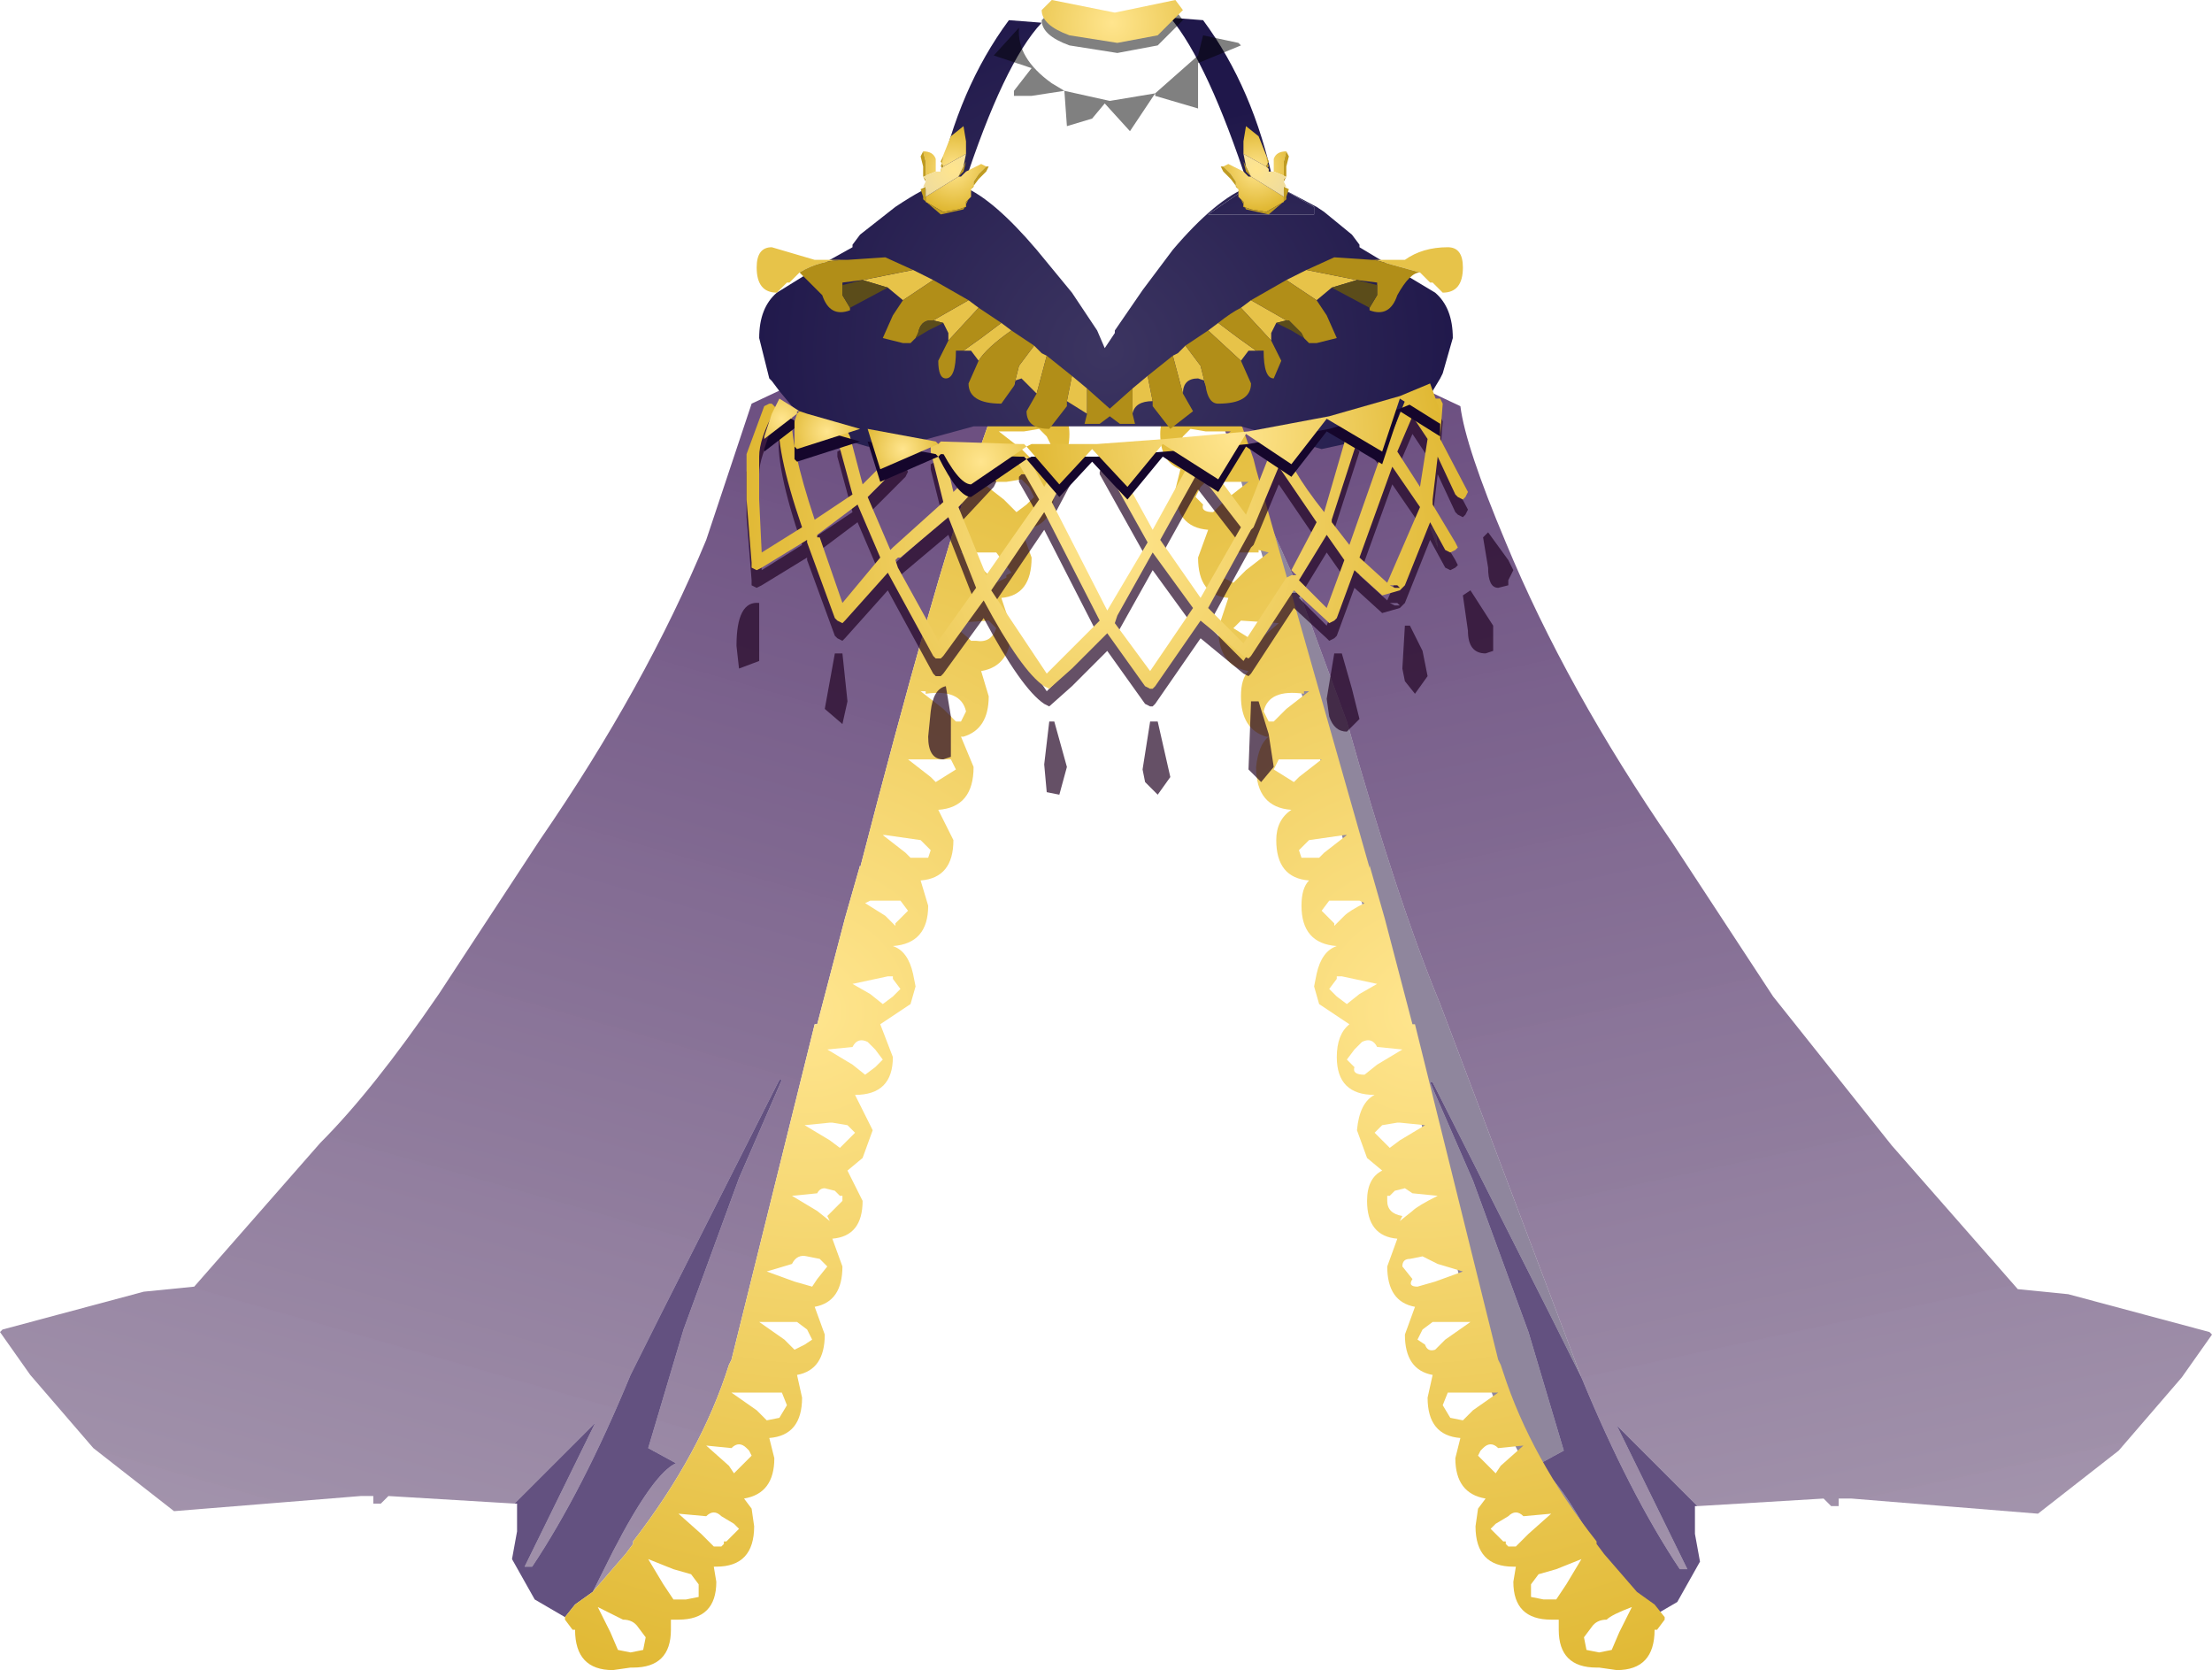 <svg xmlns="http://www.w3.org/2000/svg" xmlns:ffdec="https://www.free-decompiler.com/flash" xmlns:xlink="http://www.w3.org/1999/xlink" ffdec:objectType="frame" width="43.85" height="33.1"><use ffdec:characterId="1" xlink:href="#a" width="43.85" height="33.1"/><defs><radialGradient id="d" cx="0" cy="0" r="819.2" gradientTransform="translate(4.05 23.45)scale(.017)" gradientUnits="userSpaceOnUse" spreadMethod="pad"><stop offset="0" stop-color="#ffe58e"/><stop offset="1" stop-color="#e0b833"/></radialGradient><radialGradient id="e" cx="0" cy="0" r="819.2" gradientTransform="matrix(-.017 0 0 .017 16.25 23.45)" gradientUnits="userSpaceOnUse" spreadMethod="pad"><stop offset="0" stop-color="#ffe58e"/><stop offset="1" stop-color="#e0b833"/></radialGradient><radialGradient id="f" cx="0" cy="0" r="819.2" gradientTransform="matrix(0 0 0 0 20.05 0)" gradientUnits="userSpaceOnUse" spreadMethod="pad"><stop offset="0" stop-color="#ffe58e" stop-opacity=".498"/><stop offset="1" stop-color="#e0b833" stop-opacity=".498"/></radialGradient><radialGradient id="g" cx="0" cy="0" r="819.2" gradientTransform="matrix(0 0 0 0 0 0)" gradientUnits="userSpaceOnUse" spreadMethod="pad"><stop offset="0" stop-color="#ffe58e" stop-opacity=".498"/><stop offset="1" stop-color="#e0b833" stop-opacity=".498"/></radialGradient><radialGradient id="h" cx="0" cy="0" r="819.2" gradientTransform="matrix(-.005 0 0 .005 13.4 9.65)" gradientUnits="userSpaceOnUse" spreadMethod="pad"><stop offset="0" stop-color="#3c3561"/><stop offset="1" stop-color="#1f174a"/></radialGradient><radialGradient id="i" cx="0" cy="0" r="819.2" gradientTransform="translate(9.95 10.35)scale(.009)" gradientUnits="userSpaceOnUse" spreadMethod="pad"><stop offset="0" stop-color="#3c3561"/><stop offset="1" stop-color="#1f174a"/></radialGradient><radialGradient id="j" cx="0" cy="0" r="819.2" gradientTransform="translate(10 14.15)scale(.009)" gradientUnits="userSpaceOnUse" spreadMethod="pad"><stop offset="0" stop-color="#ffe58e"/><stop offset="1" stop-color="#e0b833"/></radialGradient><radialGradient id="k" cx="0" cy="0" r="819.2" gradientTransform="matrix(0 0 0 0 0 0)" gradientUnits="userSpaceOnUse" spreadMethod="pad"><stop offset="0" stop-color="#ffe58e"/><stop offset="1" stop-color="#e0b833"/></radialGradient><radialGradient id="l" cx="0" cy="0" r="819.2" gradientTransform="translate(12.5 12.05)scale(.005)" gradientUnits="userSpaceOnUse" spreadMethod="pad"><stop offset="0" stop-color="#ffe58e"/><stop offset="1" stop-color="#e0b833"/></radialGradient><radialGradient id="m" cx="0" cy="0" r="819.2" gradientTransform="translate(3.55 11.7)scale(.001)" gradientUnits="userSpaceOnUse" spreadMethod="pad"><stop offset="0" stop-color="#ffe58e"/><stop offset="1" stop-color="#e0b833"/></radialGradient><radialGradient id="n" cx="0" cy="0" r="819.2" gradientTransform="translate(4.45 11.95)scale(.001)" gradientUnits="userSpaceOnUse" spreadMethod="pad"><stop offset="0" stop-color="#ffe58e"/><stop offset="1" stop-color="#e0b833"/></radialGradient><radialGradient id="o" cx="0" cy="0" r="819.2" gradientTransform="translate(5.95 12.3)scale(.001)" gradientUnits="userSpaceOnUse" spreadMethod="pad"><stop offset="0" stop-color="#ffe58e"/><stop offset="1" stop-color="#e0b833"/></radialGradient><radialGradient id="p" cx="0" cy="0" r="819.2" gradientTransform="translate(7.5 12.55)scale(.002)" gradientUnits="userSpaceOnUse" spreadMethod="pad"><stop offset="0" stop-color="#ffe58e"/><stop offset="1" stop-color="#e0b833"/></radialGradient><radialGradient id="q" cx="0" cy="0" r="819.2" gradientTransform="matrix(0 0 0 0 0 0)" gradientUnits="userSpaceOnUse" spreadMethod="pad"><stop offset="0" stop-color="#ffe58e"/><stop offset="1" stop-color="#e0b833"/></radialGradient><radialGradient id="r" cx="0" cy="0" r="819.2" gradientTransform="translate(10.1 3.85)scale(.003)" gradientUnits="userSpaceOnUse" spreadMethod="pad"><stop offset="0" stop-color="#ffe58e"/><stop offset="1" stop-color="#e0b833"/></radialGradient><radialGradient id="A" cx="0" cy="0" r="819.2" gradientTransform="matrix(0 0 0 0 0 0)" gradientUnits="userSpaceOnUse" spreadMethod="pad"><stop offset="0" stop-color="#ffe58e"/><stop offset="1" stop-color="#e0b833"/></radialGradient><radialGradient id="B" cx="0" cy="0" r="819.2" gradientTransform="rotate(15.255 -21.727 29.324)scale(.001)" gradientUnits="userSpaceOnUse" spreadMethod="pad"><stop offset="0" stop-color="#ffe58e"/><stop offset="1" stop-color="#e0b833"/></radialGradient><radialGradient id="C" cx="0" cy="0" r="819.2" gradientTransform="rotate(15.255 -21.727 29.324)scale(.001)" gradientUnits="userSpaceOnUse" spreadMethod="pad"><stop offset="0" stop-color="#ffe58e"/><stop offset="1" stop-color="#ecdaa0"/></radialGradient><radialGradient id="D" cx="0" cy="0" r="819.2" gradientTransform="matrix(-.001 0 0 .001 12.95 6.75)" gradientUnits="userSpaceOnUse" spreadMethod="pad"><stop offset="0" stop-color="#ffe58e"/><stop offset="1" stop-color="#e0b833"/></radialGradient><radialGradient id="E" cx="0" cy="0" r="819.2" gradientTransform="matrix(-.001 0 0 .001 12.95 6.75)" gradientUnits="userSpaceOnUse" spreadMethod="pad"><stop offset="0" stop-color="#ffe58e"/><stop offset="1" stop-color="#ecdaa0"/></radialGradient><linearGradient id="b" x1="-819.2" x2="819.2" gradientTransform="matrix(.005 -.015 .014 .004 -2.1 22.95)" gradientUnits="userSpaceOnUse" spreadMethod="pad"><stop offset="0" stop-color="#7c6789" stop-opacity=".694"/><stop offset="1" stop-color="#340c51" stop-opacity=".722"/></linearGradient><linearGradient id="c" x1="-819.2" x2="819.2" gradientTransform="matrix(-.003 -.015 .014 -.003 22.1 22.8)" gradientUnits="userSpaceOnUse" spreadMethod="pad"><stop offset="0" stop-color="#7c6789" stop-opacity=".694"/><stop offset="1" stop-color="#340c51" stop-opacity=".722"/></linearGradient><linearGradient id="s" x1="-819.2" x2="819.2" gradientTransform="matrix(0 0 0 .001 8.55 9.45)" gradientUnits="userSpaceOnUse" spreadMethod="pad"><stop offset="0" stop-color="#ffe58e"/><stop offset="1" stop-color="#e0b833"/></linearGradient><linearGradient id="t" x1="-819.2" x2="819.2" gradientTransform="matrix(0 0 0 .001 7.6 8.5)" gradientUnits="userSpaceOnUse" spreadMethod="pad"><stop offset="0" stop-color="#ffe58e"/><stop offset="1" stop-color="#e0b833"/></linearGradient><linearGradient id="u" x1="-819.2" x2="819.2" gradientTransform="matrix(0 0 0 .001 6.65 7.85)" gradientUnits="userSpaceOnUse" spreadMethod="pad"><stop offset="0" stop-color="#ffe58e"/><stop offset="1" stop-color="#e0b833"/></linearGradient><linearGradient id="v" x1="-819.2" x2="819.2" gradientTransform="matrix(0 0 0 .001 9.4 10.45)" gradientUnits="userSpaceOnUse" spreadMethod="pad"><stop offset="0" stop-color="#ffe58e"/><stop offset="1" stop-color="#e0b833"/></linearGradient><linearGradient id="w" x1="-819.2" x2="819.2" gradientTransform="matrix(0 0 0 .001 11.4 9.45)" gradientUnits="userSpaceOnUse" spreadMethod="pad"><stop offset="0" stop-color="#ffe58e"/><stop offset="1" stop-color="#e0b833"/></linearGradient><linearGradient id="x" x1="-819.2" x2="819.2" gradientTransform="matrix(0 0 0 .001 10.55 10.45)" gradientUnits="userSpaceOnUse" spreadMethod="pad"><stop offset="0" stop-color="#ffe58e"/><stop offset="1" stop-color="#e0b833"/></linearGradient><linearGradient id="y" x1="-819.2" x2="819.2" gradientTransform="matrix(0 0 0 .001 13.2 7.85)" gradientUnits="userSpaceOnUse" spreadMethod="pad"><stop offset="0" stop-color="#ffe58e"/><stop offset="1" stop-color="#e0b833"/></linearGradient><linearGradient id="z" x1="-819.2" x2="819.2" gradientTransform="matrix(0 0 0 .001 12.25 8.5)" gradientUnits="userSpaceOnUse" spreadMethod="pad"><stop offset="0" stop-color="#ffe58e"/><stop offset="1" stop-color="#e0b833"/></linearGradient><g id="a" fill-rule="evenodd"><path fill="#15062c" fill-opacity=".6" d="M24.5 9.15h.1l.15.3-.2-.1z"/><path fill="#1f0c3c" fill-opacity=".498" d="m24.75 9.45.9 2 1.05 2.85q1 3.55 1.85 5.6l2.1 5.55.7 1.85-.6-1.2-2.35-4.65h-.05l.85 1.95 1.1 3 .7 2.35-.55.3q.45.2 1.25 1.75l.4.8-.65-.75-.15-.2v-.05q-1.3-1.65-1.85-3.35l-.05-.15-.05-.1-1.65-6.65h-.05l-.55-2.1-.3-1.05v.05l-2.25-7.9zm3.75 1.4-.15-.4h.1zm-2.1-.35-.2.05-.1-.25.25.15z"/><path fill="url(#b)" d="m-1.75 33.2-2.5-.15-.15.15h-.15v-.15h-.25l-3.7.3-1.6-1.25-1.25-1.45-.6-.85.05-.05 2.8-.75 1-.1 2.5-2.85Q-4.55 25-3.25 23.1l2-3.05Q.85 17 2.05 14.1l.9-2.7.85-.4.6.25.05-.2h.15l.05.1v.15l.75.15h1.05l.7.1h-.1.1l.6-.05-.35 1h-.1l-.15.3.2-.1q-.8 2.3-2.25 7.9v-.05l-.3 1.05-.55 2.1H4.2l-1.65 6.65-.05.1-.05.15.05-.15q-.55 1.75-1.9 3.5V34l-.15.2-.65.75.4-.8Q1 32.6 1.45 32.4l-.55-.3.7-2.35 1.1-3 .85-1.95H3.5l-2.35 4.65-.6 1.2q-.95 2.3-1.95 3.8h-.15l1.4-2.85z" transform="translate(11.95 -3.4)"/><path fill="url(#c)" d="m12.55 12.55-.35-1 .6.05.7-.1h1.05l.75-.15v-.15l.05-.1h.15l.05.2.6-.25.85.4q.1.8.9 2.7 1.2 2.9 3.3 5.95l2 3.05 2.35 2.95 2.5 2.85 1 .1 2.8.75.05.05-.6.85-1.25 1.45-1.6 1.25-3.7-.3h-.25v.15h-.15l-.15-.15-2.5.15-1.6-1.6 1.4 2.85h-.15q-1-1.5-1.95-3.8l-.7-1.85-2.1-5.55q-.85-2.05-1.85-5.6l-1.05-2.85-.9-2-.15-.3zm1.9 1.35-.05-.05-.25-.15.1.25zm2.1.35-.05-.4h-.1z" transform="translate(11.95 -3.4)"/><path fill="#240a4d" fill-opacity=".71" d="M31.35 27.3q.95 2.3 1.95 3.8h.15l-1.4-2.85 1.6 1.6h-.05v.55l.1.55-.45.8-.6.35-.2-.25-.35-.25-.4-.8q-.8-1.55-1.25-1.75l.55-.3-.7-2.35-1.1-3-.85-1.95h.05l2.35 4.65zM10.2 29.8l1.6-1.6-1.4 2.85h.15q1-1.5 1.95-3.8l.6-1.2 2.35-4.65h.05l-.85 1.95-1.1 3-.7 2.35.55.3q-.45.2-1.25 1.75l-.4.8-.35.25-.2.25-.6-.35-.45-.8.1-.55v-.55z"/><path fill="url(#d)" d="m7.4 12.5.35-1 .2-.3q.1-.2.3-.2l.35.05.25.3q.4.2.4.65 0 .55-.4.7l.1.4q0 .75-.65.8l.2.55q0 .75-.6.8l.2.6q0 .75-.6.85l.15.5q0 .65-.5.8H7.1l.25.6q0 .8-.7.85l.3.6q0 .75-.65.8l.15.5q0 .75-.7.8.3.1.4.55l.05.25-.1.35-.6.4.25.65q0 .75-.75.75l.35.7-.2.55-.3.25.3.6q0 .7-.6.75l.2.55q0 .7-.55.8l.2.55q0 .7-.55.8l.1.45q0 .75-.65.8l.1.4q0 .7-.6.8l.15.2.05.35q0 .8-.75.8H2.2l.05.3q0 .75-.75.75h-.15v.2q0 .75-.75.75H.55l-.35.05q-.75 0-.75-.8H-.6l-.15-.2v-.05l.2-.25.35-.25.65-.75.15-.2v-.05q1.35-1.75 1.9-3.5l-.05.15.05-.15.05-.1L4.2 23.7h.05l.55-2.1.3-1.05v.05q1.45-5.6 2.25-7.9zm.95-.55h-.5l.45.35.25.25.2-.15.15-.15-.1-.2-.15-.15zm-.05.95-.3.05h-.5l.45.35.25.25.2-.15.15-.15-.1-.2zM8 14.8l.1-.05-.3-.4h-.5v-.05l-.2.05.45.35.25.25.2-.1zm-.75 1.25.05.05h.1q.3.05.4-.25l-.15-.15-.75.05zm-.7 2.4h-.5l.45.35.1.1.4-.25-.1-.2zM7 17.7h.1l.1-.2q-.1-.45-.8-.35v-.05h-.1l.45.35zm-2.55 6.5.5.3.25.2.2-.15.15-.15-.15-.2-.15-.15q-.2-.1-.3.1zm1.15-4.25h-.05l.45.35.1.1h.35l.05-.15-.2-.2zm-.4 1.35.4.25.2.2v-.05l.25-.25-.15-.2h-.6zm.7 1.7-.15-.2v-.05h-.1l-.7.15.35.2.25.2.2-.15zm-1.2 3.15.3-.3-.15-.15-.3-.05H4.5l-.5.05.5.3zm-.45.9-.5.05.5.3.25.2-.05-.1.3-.3v-.1H4.7l-.1-.1-.2-.05q-.1 0-.15.1m-.1 1.85.1-.15.2-.25-.15-.15-.25-.05q-.2-.05-.3.15l-.5.15.55.2zm-1.05.7.5.35.2.2.2-.1.15-.1-.1-.2-.2-.15H3.1m.4 1.9.15-.25-.1-.25h-1l.5.35.2.2zm-.6.65-.05-.05q-.15-.15-.3 0l-.5-.05.45.4.1.15.35-.35zm-.3 1.45-.25-.15q-.15-.15-.3 0l-.55-.05.45.4.25.25h.15L2.4 34v-.05h.05l.25-.25zm-1.2.9-.5-.2.3.5.2.3h.25l.25-.05v-.25l-.15-.2zM.3 36.1l.25.05.25-.05.05-.25-.15-.2q-.1-.15-.3-.15l-.5-.25.25.5z" transform="translate(11.95 -3.4)"/><path fill="#15062c" fill-opacity=".6" d="m19.35 9.1-.05.2-.2.1.15-.3z"/><path fill="url(#e)" d="m11.65 11.9-.15.15-.1.2.15.15.2.15.25-.25.45-.35h-.5zm.9-.4.35 1 .05.2 2.25 7.9v-.05l.3 1.05.55 2.1h.05l1.65 6.65.05.1.05.15q.55 1.7 1.85 3.35V34l.15.2.65.75.35.25.2.25v.05l-.15.2h-.05q0 .8-.75.8l-.35-.05h-.05q-.75 0-.75-.75v-.2h-.15q-.75 0-.75-.75l.05-.3h-.05q-.75 0-.75-.8l.05-.35.15-.2q-.6-.1-.6-.8l.1-.4q-.65-.05-.65-.8l.1-.45q-.55-.1-.55-.8l.2-.55q-.55-.1-.55-.8l.2-.55q-.6-.05-.6-.75 0-.45.3-.6l-.3-.25-.2-.55q.05-.55.35-.7-.75 0-.75-.75 0-.45.25-.65l-.6-.4-.1-.35.05-.25q.1-.45.4-.55-.7-.05-.7-.8 0-.35.15-.5-.65-.05-.65-.8 0-.4.3-.6-.7-.05-.7-.85.05-.45.25-.6h-.05q-.5-.15-.5-.8 0-.35.15-.5-.6-.1-.6-.85l.2-.6q-.6-.05-.6-.8l.2-.55q-.65-.05-.65-.8l.1-.4q-.4-.15-.4-.7 0-.45.4-.65.05-.2.25-.3l.35-.05.3.2zm6.9 24.35.05.25.25.05.25-.05.15-.35.25-.5q-.4.15-.5.25-.2 0-.3.15zm-.35-1.05.3-.5-.5.2-.35.1-.15.2v.25l.25.05h.25zm-2.45-3.55.15.25.25.05.2-.2.5-.35h-1zm1.2 2.7h.05V34l.05.05h.15l.25-.25.45-.4-.55.05q-.15-.15-.3 0l-.25.15-.1.1zm-.05-1.5.45-.4-.5.05q-.15-.15-.3 0l-.05.05-.05.1.35.35zm-1.65-2.5.15.1q.05.15.2.1l.2-.2.5-.35h-.75l-.2.15zm.9-1.35-.5-.15-.3-.15-.25.05q-.15 0-.15.15l.2.25q-.1.15.1.15l.35-.1zm-1.2-1.1-.05.1.25-.2q.1-.1.5-.3l-.5-.05-.15-.1-.2.05-.1.1h-.05v.1q0 .25.3.3m-.25-1.35.2-.15.5-.3-.5-.05h-.05l-.3.05-.15.15zm-.7-1.6q-.05.15.2.15l.25-.2.5-.3-.5-.05q-.1-.2-.3-.1l-.15.15-.15.2zM14.4 23l.15.15.2.15.25-.2.35-.2-.7-.15h-.1v.05zm.3-1.45q.1-.1.4-.25l-.1-.05h-.6l-.15.2.25.25v.05zm0-1.6-.7.1-.2.2.05.15h.35l.1-.1.45-.35zm-.8-2.8q-.7-.1-.8.35l.1.2h.1l.25-.25.45-.35h-.1zm-.15 1.3h-.35l-.1.2.4.25.1-.1.45-.35zm-1.1-2.75-.15.15.4.25h.1l.05-.05.35-.3zM12 12.9l-.15.15-.1.2.15.15q-.05.15.2.15l.25-.25.45-.35h-.5zm1 1.4v.05h-.5l-.3.4.1.05v.05l.2.1.25-.25.45-.35z" transform="translate(11.95 -3.4)"/><path fill="url(#f)" d="m21.7 24-.35.3q-.3 0-.3-.3t.25-.3zm-2.05 7.85q0-.3.3-.3.35 0 .35.3l-.3.3q-.35 0-.35-.3m.2-3.65-.35-.3q0-.3.3-.3.4 0 .4.3zm-1.95-2.6-.05.15-.25.15q-.35 0-.35-.3 0-.35.3-.35.35 0 .35.35m2.3-.5-.3.3q-.35 0-.35-.3t.3-.3q.35 0 .35.3m-2.5-2.6-.25.15q-.3 0-.3-.3t.3-.3l.3.3zm-.85-2.85-.25.15q-.3 0-.3-.3t.3-.3l.3.3zm3.3 1.6q-.3 0-.3-.3.05-.3.25-.3l.4.3zm-2.25-1.2q.05-.3.3-.3.35 0 .35.3l-.3.3q-.35 0-.35-.3m.45-2.75-.25.15q-.35 0-.35-.3t.3-.3q.35 0 .35.3zM28.9 32q-.35 0-.35-.3t.3-.3q.4 0 .4.3zm-3.9.4q-.3 0-.3-.3t.3-.3l.3.3zm-3.8-.1q0-.3.25-.3.4 0 .4.3l-.35.3q-.3 0-.3-.3m1.1-1.55q0-.3.25-.3.4 0 .4.3l-.35.3q-.3 0-.3-.3m.4-2.35-.3.3q-.3 0-.3-.3t.3-.3zm1.5-1.65q0-.3.3-.3l.3.3-.3.3q-.3 0-.3-.3m2.85 3.95q-.3 0-.3-.3l.05-.15.2-.15q.4 0 .4.3zm-1.1-2.05q.4 0 .4.3l-.35.3q-.3 0-.3-.3t.25-.3m4.65 1.4-.1.2-.25.15q-.3 0-.3-.3 0-.35.25-.35.4 0 .4.3" transform="translate(11.95 -3.4)"/><path fill="url(#g)" d="m1.95 17.45-.25-.15-.05-.15q0-.3.35-.3l.3.3q0 .3-.35.3m1.5 2.35-.25-.15-.05-.15q0-.3.3-.3l.3.3zm-1.95.25q0-.3.35-.3l.3.3-.35.3q-.3 0-.3-.3m.8 2.3q0-.3.3-.3l.3.3-.3.3q-.2 0-.25-.15zm-.15 3.25q0-.35.35-.35.3 0 .3.35l-.35.3-.25-.15zM.5 25.1l-.35.3-.3-.3.35-.3zm-.3 3.1-.35-.3q0-.3.4-.3l.3.3q0 .3-.35.3m-.15 3.95-.3-.3q0-.3.35-.3l.3.3zm-.5-11.2q0-.3.4-.3l.25.3-.3.3zM-1.65 24q0-.3.4-.3.25 0 .25.3t-.3.3zm-2.8 2.45q.3 0 .3.3t-.3.3l-.3-.3zm2.1 2.25-.3-.3.3-.3q.3 0 .3.3t-.3.3m.1 2.05q0 .3-.3.3l-.35-.3q0-.3.4-.3.25 0 .25.3m-3.4-1.8q0 .3-.3.3l-.35-.3q0-.3.4-.3.25 0 .25.3m-1.1 1.3.05.15q0 .3-.3.3l-.35-.3q0-.3.4-.3.15 0 .2.15M-8.8 31.4q.3 0 .3.3t-.35.3l-.35-.3q0-.3.4-.3m7.65.9q0 .3-.3.3l-.35-.3q0-.3.4-.3.25 0 .25.3m-3.5-.2q0 .3-.3.3l-.3-.3.3-.3q.3 0 .3.3m-5.8-1.85-.1-.2q0-.3.4-.3.25 0 .25.35 0 .3-.3.3z" transform="translate(11.95 -3.4)"/><path fill="url(#h)" d="M12.8 7.1q-.8-2.45-1.55-3.35l.65.05q1 1.35 1.4 3.25l.8.45v.15H12z" transform="translate(11.95 -3.4)"/><path fill="url(#i)" d="m13.3 7.05.85.45.15.1.55.45.15.2v.05l1.5.9q.35.3.35.9l-.2.7-.05.1-.15.25-.25.3-.75.6h-.05l-1.15.25-1.6-.45h-5.3l-1.65.45-.45-.05-.35-.1-.35-.1-.8-.6-.25-.3-.15-.2-.05-.05-.2-.8q0-.6.35-.9l1.05-.65.45-.25v-.05l.15-.2.7-.55q.6-.4.85-.45.4-1.9 1.4-3.25l.65.05q-.75.8-1.55 3.25.6.25 1.45 1.25l.7.85.5.75.15.35.2-.3v-.05l.55-.8.6-.8q.85-1 1.5-1.25l-.8.55h2.1V7.5z" transform="translate(11.95 -3.4)"/><path fill="#220423" fill-opacity=".694" d="m17.75 11.45.05.15.8 1.45.75-1.05-.55-1.4-.95.8h-.05zm2.95-.95-1.05 1.55 1.1 1.65.3-.3.75-.75zm6-1.55.05-.1h.05l.1.05.05.05-.55 1.7v.05l.35.45.65-1.85-.35-.45v-.2h.2l.3.4.3-.75.05-.05h.1l.35.4v-.4h.2l.05.1-.05.65v.05l.55 1.05-.05.1-.05.05-.1-.05-.05-.05-.35-.75-.1.85v.1l.45.75.05.1-.05.05-.1.05-.1-.05-.3-.55-.5 1.25-.1.1-.35.1-.55-.5-.35.95-.05.05-.1.05-.05-.05-.65-.6-.85 1.3-.05.05-.1-.05-.85-.7-.9 1.3-.05.05h-.05l-.1-.05-.75-1.05-.7.7-.45.4-.1-.05q-.45-.3-1.2-1.7l-.8 1.1-.05.05h-.1l-.05-.05-.9-1.65-.85.95-.05.05-.1-.05-.05-.05-.55-1.5v-.05l-.9.55-.1.05-.1-.05v-.1l-.1-1.25v-.9l.35-.95.1-.05h.05l.1.1-.05.05q-.3.55-.3.9v.85l.05 1.05.8-.5q-.55-1.6-.45-2.25l.05-.1h.05l.1.05.05.05q-.05.6.45 2.1l.75-.5-.3-1.1v-.1l.1-.05h.1l.05.1.25.95.65-.65.1-.05h.1l.05.1-.05.1-.75.75.45 1.05.05-.05 1-.9-.25-1v-.1l.1-.05h.1l.05.1.2.85.6-.6.1-.05h.1l.05.1-.05.1-.7.75.55 1.35 1.05-1.5-.4-.7v-.1l.05-.05h.1l.05.05.3.55.35-.65.05-.05h.1l.1.05v.1l-.45.85 1.1 2.15.8-1.35-.95-1.7v-.05l.05-.1h.1l.05.05.85 1.55.8-1.45.05-.05h.1l.05.05.85 1.15.55-1.4.05-.1h.05l.1.05.05.05v.05q0 .35.75 1.3zM18.85 15l-.15.05q-.3 0-.3-.45l.05-.5q.05-.45.3-.5l.1.6zm2.05-.7.25.9-.15.55-.25-.05-.05-.55.1-.85zM16.2 11h.05l.45 1.3.75-.9-.45-1.05-.8.6zm.5 1.95.1.95-.1.45-.35-.3.2-1.1zm-2.1-.15q0-.9.45-.85v1.15l-.4.15zM30 11.3l-.1.2v.1l-.2.05q-.2 0-.2-.4l-.1-.6.1-.1.4.55zm-2.45.65.1.05h.1l-.05-.05zm.6-1.95.15-.95-.3-.45-.3.7zm0 .4-.55-.8-.65 1.8.55.5zm1 1.3.45.7v.5l-.15.05q-.35 0-.35-.45l-.1-.7zm-1.2.7.25.5.1.5-.25.35-.2-.25-.05-.25.05-.85zm-4.2-2.7L23 11.05l.8 1.15.8-1.4zm2.9 1.75-.35-.5-.55.9.55.55zm-1.15.35.1-.05h.1l-.1-.1.5-.95-.75-1.1-.5 1.2-.05.05-.85 1.55.7.7zm-2.55 2.5.25 1.1-.25.35-.25-.25-.05-.25.15-.95zm-.15-.65.85-1.25-.8-1.1-.7 1.25-.05.15zm3.8-.7.2.7.15.6-.25.25q-.25 0-.35-.3l-.05-.35.15-.9zm-1.65.95.2.65.1.65-.25.3-.25-.25.05-1.35z"/><path fill="url(#j)" d="M5.9 14.45h-.05l-.05.05.05.15.8 1.45.75-1.05-.55-1.4zm2.85-.9L7.7 15.1l1.1 1.65.3-.3.75-.75zm7.6-1.45-.3-.45-.3.7.45.7zm-2.8.1v.05q0 .35.75 1.3l.45-1.55.05-.1h.05l.1.05.05.05-.55 1.7v.05l.35.45.65-1.85-.35-.45v-.2h.2l.3.4.3-.75.05-.05h.1l.35.4v-.4h.2l.05.1-.05.65v.05l.55 1.05-.05.1-.05.05-.1-.05-.05-.05-.35-.75-.1.85v.1l.45.75.05.1-.05.05-.1.05-.1-.05-.3-.55-.5 1.25-.1.1-.35.1-.55-.5-.35.95-.05.05-.1.05-.05-.05-.65-.6-.85 1.3-.05.05-.1-.05-.85-.7-.9 1.3-.05.05h-.05l-.1-.05-.75-1.05-.7.7-.45.4-.1-.05q-.45-.3-1.2-1.7l-.8 1.1-.05.05h-.1l-.05-.05-.9-1.65-.85.95-.05.05-.1-.05-.05-.05-.55-1.5v-.05l-.9.55-.1.05-.1-.05v-.1l-.1-1.25v-.9l.35-.95.1-.05h.05l.1.1-.05.05q-.3.55-.3.9v.85l.05 1.05.8-.5q-.55-1.6-.45-2.25l.05-.1h.05l.1.05.05.05q-.05.6.45 2.1l.75-.5-.3-1.1V12l.1-.05h.1l.05.1.25.95.65-.65.1-.05H6l.05.1-.05.1-.75.75.45 1.05.05-.05 1-.9-.25-1v-.1l.1-.05h.1l.05.1.2.85.6-.6.1-.05h.1l.05.1-.05.1-.7.75.55 1.35 1.05-1.5-.4-.7v-.1l.05-.05h.1l.05.05.3.55.35-.65.05-.05h.1l.1.05v.1l-.45.85L10 15.5l.8-1.35-.95-1.7v-.05l.05-.1h.1l.05.05.85 1.55.8-1.45.05-.05h.1l.05.05.85 1.15.55-1.4.05-.1h.05l.1.05zM4.3 14.05l.45 1.3.75-.9-.45-1.05-.8.6v.05zm11.9-.6-.55-.8-.65 1.8.55.5zm-.5 1.6h.1l-.05-.05h-.15zm-4 .4-.8-1.1-.7 1.25-.05.15.7.95zm.95-1.6-.85-1.1-.75 1.35.8 1.15zm2.05.65-.35-.5-.55.9.55.55zm-1.8-.65-.05.05-.85 1.55.7.7.85-1.3.1-.05h.1l-.1-.1.5-.95-.75-1.1z" transform="translate(11.95 -3.4)"/><path fill="url(#k)" d="m6.9 18.05-.15.05q-.3 0-.3-.45l.05-.5q.05-.45.3-.5l.1.6zm2.3.2-.15.55-.25-.05-.05-.55.1-.85h.1zM4.75 16l.1.95-.1.45-.35-.3.2-1.1zm-2.1-.15q0-.9.45-.85v1.15l-.4.15zm15.3-1.7.1.2-.1.2v.1l-.2.05q-.2 0-.2-.4l-.1-.6.1-.1zM16 15.45l.25.5.1.5-.25.35-.2-.25-.05-.25.05-.85zm1.65 0v.5l-.15.05q-.35 0-.35-.45l-.1-.7.15-.1zm-6.4 3-.25.35-.25-.25-.05-.25.15-.95H11zm3.6-1.75.15.6-.25.25q-.25 0-.35-.3l-.05-.35.15-.9h.15zm-1.85.25.2.65.1.65-.25.3-.25-.25.05-1.35z" transform="translate(11.95 -3.4)"/><path fill="#15062c" d="m27.75 8.1.6-.25.2.55v.25l-.8-.5-.35 1.05-1.1-.65-.7.9-.9-.6-.55.9-1.1-.7-.7.85-.7-.75-.65.7-.65-.75-1.1.75q-.25 0-.65-.8l-1.15.5-.25-.8 1.35.25.05.05.05-.05 1.55.05h.1l.05.05.1-.05h1.3l1.35-.1 1.65-.15 1.6-.3zm-12.6.85V8.9l.15-.45.15-.3.4.25h-.05v.05zm.7-.55.15.05 1.05.3-1.25.4-.05-.05v-.5l.05-.15z"/><path fill="url(#l)" d="m8.4 12.25.1-.05h1.3l1.35-.1 1.65-.15 1.6-.3 1.4-.4.6-.25.2.55v.25l-.8-.5-.35 1.05-1.1-.65-.7.9-.9-.6-.55.9-1.1-.7-.7.85-.7-.75-.65.7z" transform="translate(11.95 -3.4)"/><path fill="url(#m)" d="m3.35 11.6.15-.3.4.25h-.05v.05l-.65.5v-.05z" transform="translate(11.95 -3.4)"/><path fill="url(#n)" d="m3.9 11.55.15.05 1.05.3-1.25.4-.05-.05v-.5l.05-.15z" transform="translate(11.95 -3.4)"/><path fill="url(#o)" d="m6.65 12.2-1.15.5-.25-.8 1.35.25z" transform="translate(11.95 -3.4)"/><path fill="url(#p)" d="M8.4 12.25 7.3 13q-.25 0-.65-.8l.05-.05 1.55.05h.1z" transform="translate(11.95 -3.4)"/><path fill-opacity=".498" d="m23.85.7.7.15.05.05-.85.35v.9l-.85-.25v-.05l-.5.75-.5-.55-.25.3-.5.15-.05-.7-.65.1h-.35v-.1l.35-.45-.75-.25.5-.55q-.05.6.65 1.1l.25.15.9.2.9-.15.85-.75zM23.3.2l.15.2-.5.5-.8.15L21.2.9q-.55-.2-.55-.5l.2-.2 1.25.25z"/><path fill="url(#q)" d="m12.6 4.05.05.05-.85.35v.9l-.85-.25v-.05l-.5.75-.5-.55-.25.3-.5.15-.05-.7-.65.1h-.35V5l.35-.45-.75-.25.5-.55q-.05.6.65 1.1l.25.15.9.2.9-.15.85-.75.1-.4z" transform="translate(11.95 -3.4)"/><path fill="url(#r)" d="m11.35 3.4.15.2-.5.5-.8.15-.95-.15q-.55-.2-.55-.5l.2-.2 1.25.25z" transform="translate(11.95 -3.4)"/><path fill="url(#s)" d="m8.7 8.8.1.85-.25.45-.25-.25v-.1l.05-.2.15-.7z" transform="translate(11.95 -3.4)"/><path fill="url(#t)" d="m7.6 9.15-.25-.25v-.1l.05-.2.15-.7.2-.05.1.85z" transform="translate(11.95 -3.4)"/><path fill="url(#u)" d="m6.8 7.2.1.85-.25.45-.25-.25v-.1l.05-.2.15-.7z" transform="translate(11.95 -3.4)"/><path fill="url(#v)" d="m9.65 10.65-.25.45-.25-.25v-.1l.05-.2.15-.7.2-.05z" transform="translate(11.95 -3.4)"/><path fill="url(#w)" d="m11.25 8.8.2.05.15.7.05.2v.1l-.25.25-.25-.45z" transform="translate(11.95 -3.4)"/><path fill="url(#x)" d="m10.3 10.65.1-.85.2.05.15.7.05.2v.1l-.25.25q-.25 0-.25-.45" transform="translate(11.95 -3.4)"/><path fill="url(#y)" d="m13.25 7.25.15.7.05.2v.1l-.25.25q-.25 0-.25-.45l.1-.85z" transform="translate(11.95 -3.4)"/><path fill="url(#z)" d="m12.5 8.9-.25.25q-.25 0-.25-.45l.1-.85.2.05.15.7.05.2z" transform="translate(11.95 -3.4)"/><path fill="url(#A)" d="m12.65 7.35.2.2-.2.25-.15-.05-.05-.2zm-1.1.95.05-.05.1-.05.1.1.05.05.05.1-.05.05-.2.15-.2-.05-.05-.15q0-.15.15-.15m-.5 1.2-.1.2-.15.05-.15-.05v-.05l-.05-.15.2-.15V9.3l.05.05H11zm-2.65-1-.2.15-.15-.05L8 8.45l.1-.15.1-.05zm-.9-.85-.2.2-.2-.05-.05-.15q0-.25.4-.15zm2.4 2.9.1-.05.2.25-.2.15-.15-.05-.05-.15zm-.65-.85-.2.15-.15-.05-.05-.15V9.6l.1-.15.1-.05.2.25z" transform="translate(11.95 -3.4)"/><path fill="url(#B)" d="m6.75 6.7-.05-.1.2-.5.25-.2.05.3v.25zm.3.2h.05l.05-.05.05-.05.1-.05.2-.1.1.05-.05.05-.05.05-.05.05-.1.15v.1l-.05.05v.15l-.1.1v.1l-.15.05-.3.05-.35-.2v-.1zm-.65-.15V6.6l-.05-.2q.2 0 .25.15v.25l-.25.1h.05z" transform="translate(11.95 -3.4)"/><path fill="#bf9b21" d="m19 3.5.1-.2.05-.1-.05.2zm.55-.2h.05l-.05.1-.15.15-.15.2.05-.05v-.1l.1-.15.05-.05.05-.05zm-.4.7.1-.1-.05.05-.1.2-.45.1-.35-.3V3.9l-.05-.15.1-.05V4l.35.2.3-.05.15-.05zm-.8-.4-.05-.1v-.2l-.05-.2.05-.1.05.2v.3h-.05l.05.05zm.3-.2.05-.05-.05-.05.05-.2-.05.1.05.1-.05.05z"/><path fill="url(#C)" d="m6.75 6.7.45-.25-.05.25-.1.2-.65.4v-.2h-.05L6.4 7v.05-.1l-.05-.05.25-.1h.1v-.05z" transform="translate(11.95 -3.4)"/><path fill="url(#D)" d="m13.15 6.7.05-.1-.2-.5-.25-.2-.05.3v.25zm-.3.2h-.05l-.05-.05-.05-.05-.1-.05-.2-.1-.1.05.05.05.05.05.05.05.1.15v.1l.05.05v.15l.1.1v.1l.15.05.3.05.35-.2v-.1zm.65-.15V6.6l.05-.2q-.2 0-.25.15v.25l.25.1h-.05z" transform="translate(11.95 -3.4)"/><path fill="#bf9b21" d="m24.8 3.5-.1-.2-.05-.1.05.2zm-.55-.2h-.05l.05.1.15.15.15.2-.05-.05v-.1l-.1-.15-.05-.05-.05-.05zm.4.7-.1-.1.05.05.1.2.45.1.35-.3V3.9l.05-.15-.1-.05V4l-.35.2-.3-.05-.15-.05zm.8-.4.05-.1v-.2l.05-.2-.05-.1-.05.2v.3h.05l-.05.05zm-.3-.2-.05-.05.05-.05-.05-.2.05.1-.05.1.05.05z"/><path fill="url(#E)" d="m13.15 6.7-.45-.25.05.25.1.2.65.4v-.2h.05L13.5 7v.05-.1l.05-.05-.25-.1h-.1v-.05z" transform="translate(11.95 -3.4)"/><path fill="#e7c349" d="m25.9 5.35 1 .2-.5.15-.3.25-.6-.4zm2.25.05-.9-.25h.6q.35-.25.85-.25.3 0 .3.4 0 .5-.4.5l-.2-.2h-.05zm-4 1 .4.3.35.25h-.15l-.15.2-.65-.6zm1.05.35-.6-.65.2-.15.7.4-.2.05-.1.2zm-1.7.1.3.4.1.4v-.1l-.15-.05q-.3 0-.3.3l-.2-.75.1-.05zM22.45 8.2v-.5l.3-.25.1.5q-.35 0-.4.25m-.9-.5v.5l-.4-.25.1-.5zm-1 .1-.3-.3-.15.05v.1l.1-.4.3-.4.15.15.1.05zm-1.15-.65-.15-.2h-.15l.35-.25.4-.3.2.15q-.5.35-.65.6m-.6-.4V6.6l-.1-.2-.2-.05.7-.4.2.15zm-.9-.8-.3-.25-.5-.15 1-.2.4.2zm-2.05-.55-.2.2h-.05l-.2.2q-.4 0-.4-.5 0-.4.3-.4l.85.25h.65q-.55 0-.95.25"/><path fill="#b18e18" d="m26.9 5.55-1-.2.55-.25.75.05h.05l.9.25q-.2 0-.45.45-.15.45-.55.3V6.1l.15-.25V5.6zm-1.4 0 .6.4.2.3.2.45-.4.1h-.15l-.1-.1-.05-.1-.25-.25h-.05l-.7-.4zm-.6 1.4-.35-.25-.4-.3q.25-.2.45-.3l.6.65.2.4-.15.35q-.2 0-.2-.55zm-.95-.4.65.6.2.45q0 .4-.65.4-.2 0-.25-.35l-.1-.4-.3-.4.15-.1zm-.7.5.2.75.2.35-.45.35-.35-.45v-.1l-.1-.5zm-.8 1.15.05.2h-.3l-.2-.15-.2.15h-.3l.05-.2v-.5l.45.4.45-.4zm-1.3-.25v.1l-.35.45q-.45 0-.45-.35l.2-.35.2-.75.5.4zm-1.05-.3-.25.35q-.65 0-.65-.4l.2-.45q.15-.25.65-.6l.3.2.15.1-.3.4zm-1-.7h-.15q0 .55-.2.55-.15 0-.15-.35l.2-.4.6-.65.45.3-.4.3zm-.95-.25-.1.1h-.15l-.4-.1.2-.45.2-.3.6-.4.7.4-.7.4h-.05q-.2 0-.25.25zm-1.3-.6v.05q-.4.15-.55-.3l-.45-.45q.4-.25.95-.25l.75-.05.55.25-1 .2-.4.05v.25z"/><path fill="#5b4c1a" d="M27.3 5.65v.2l-.15.25-.75-.4.5-.15zm-8.6.75-.3.15-.25.15.05-.1q.05-.25.25-.25h.05zm-1.1-.7-.75.4-.15-.25v-.2l.4-.1zm8.25 1-.25-.15-.3-.15.2-.05h.05l.25.25z"/></g></defs></svg>